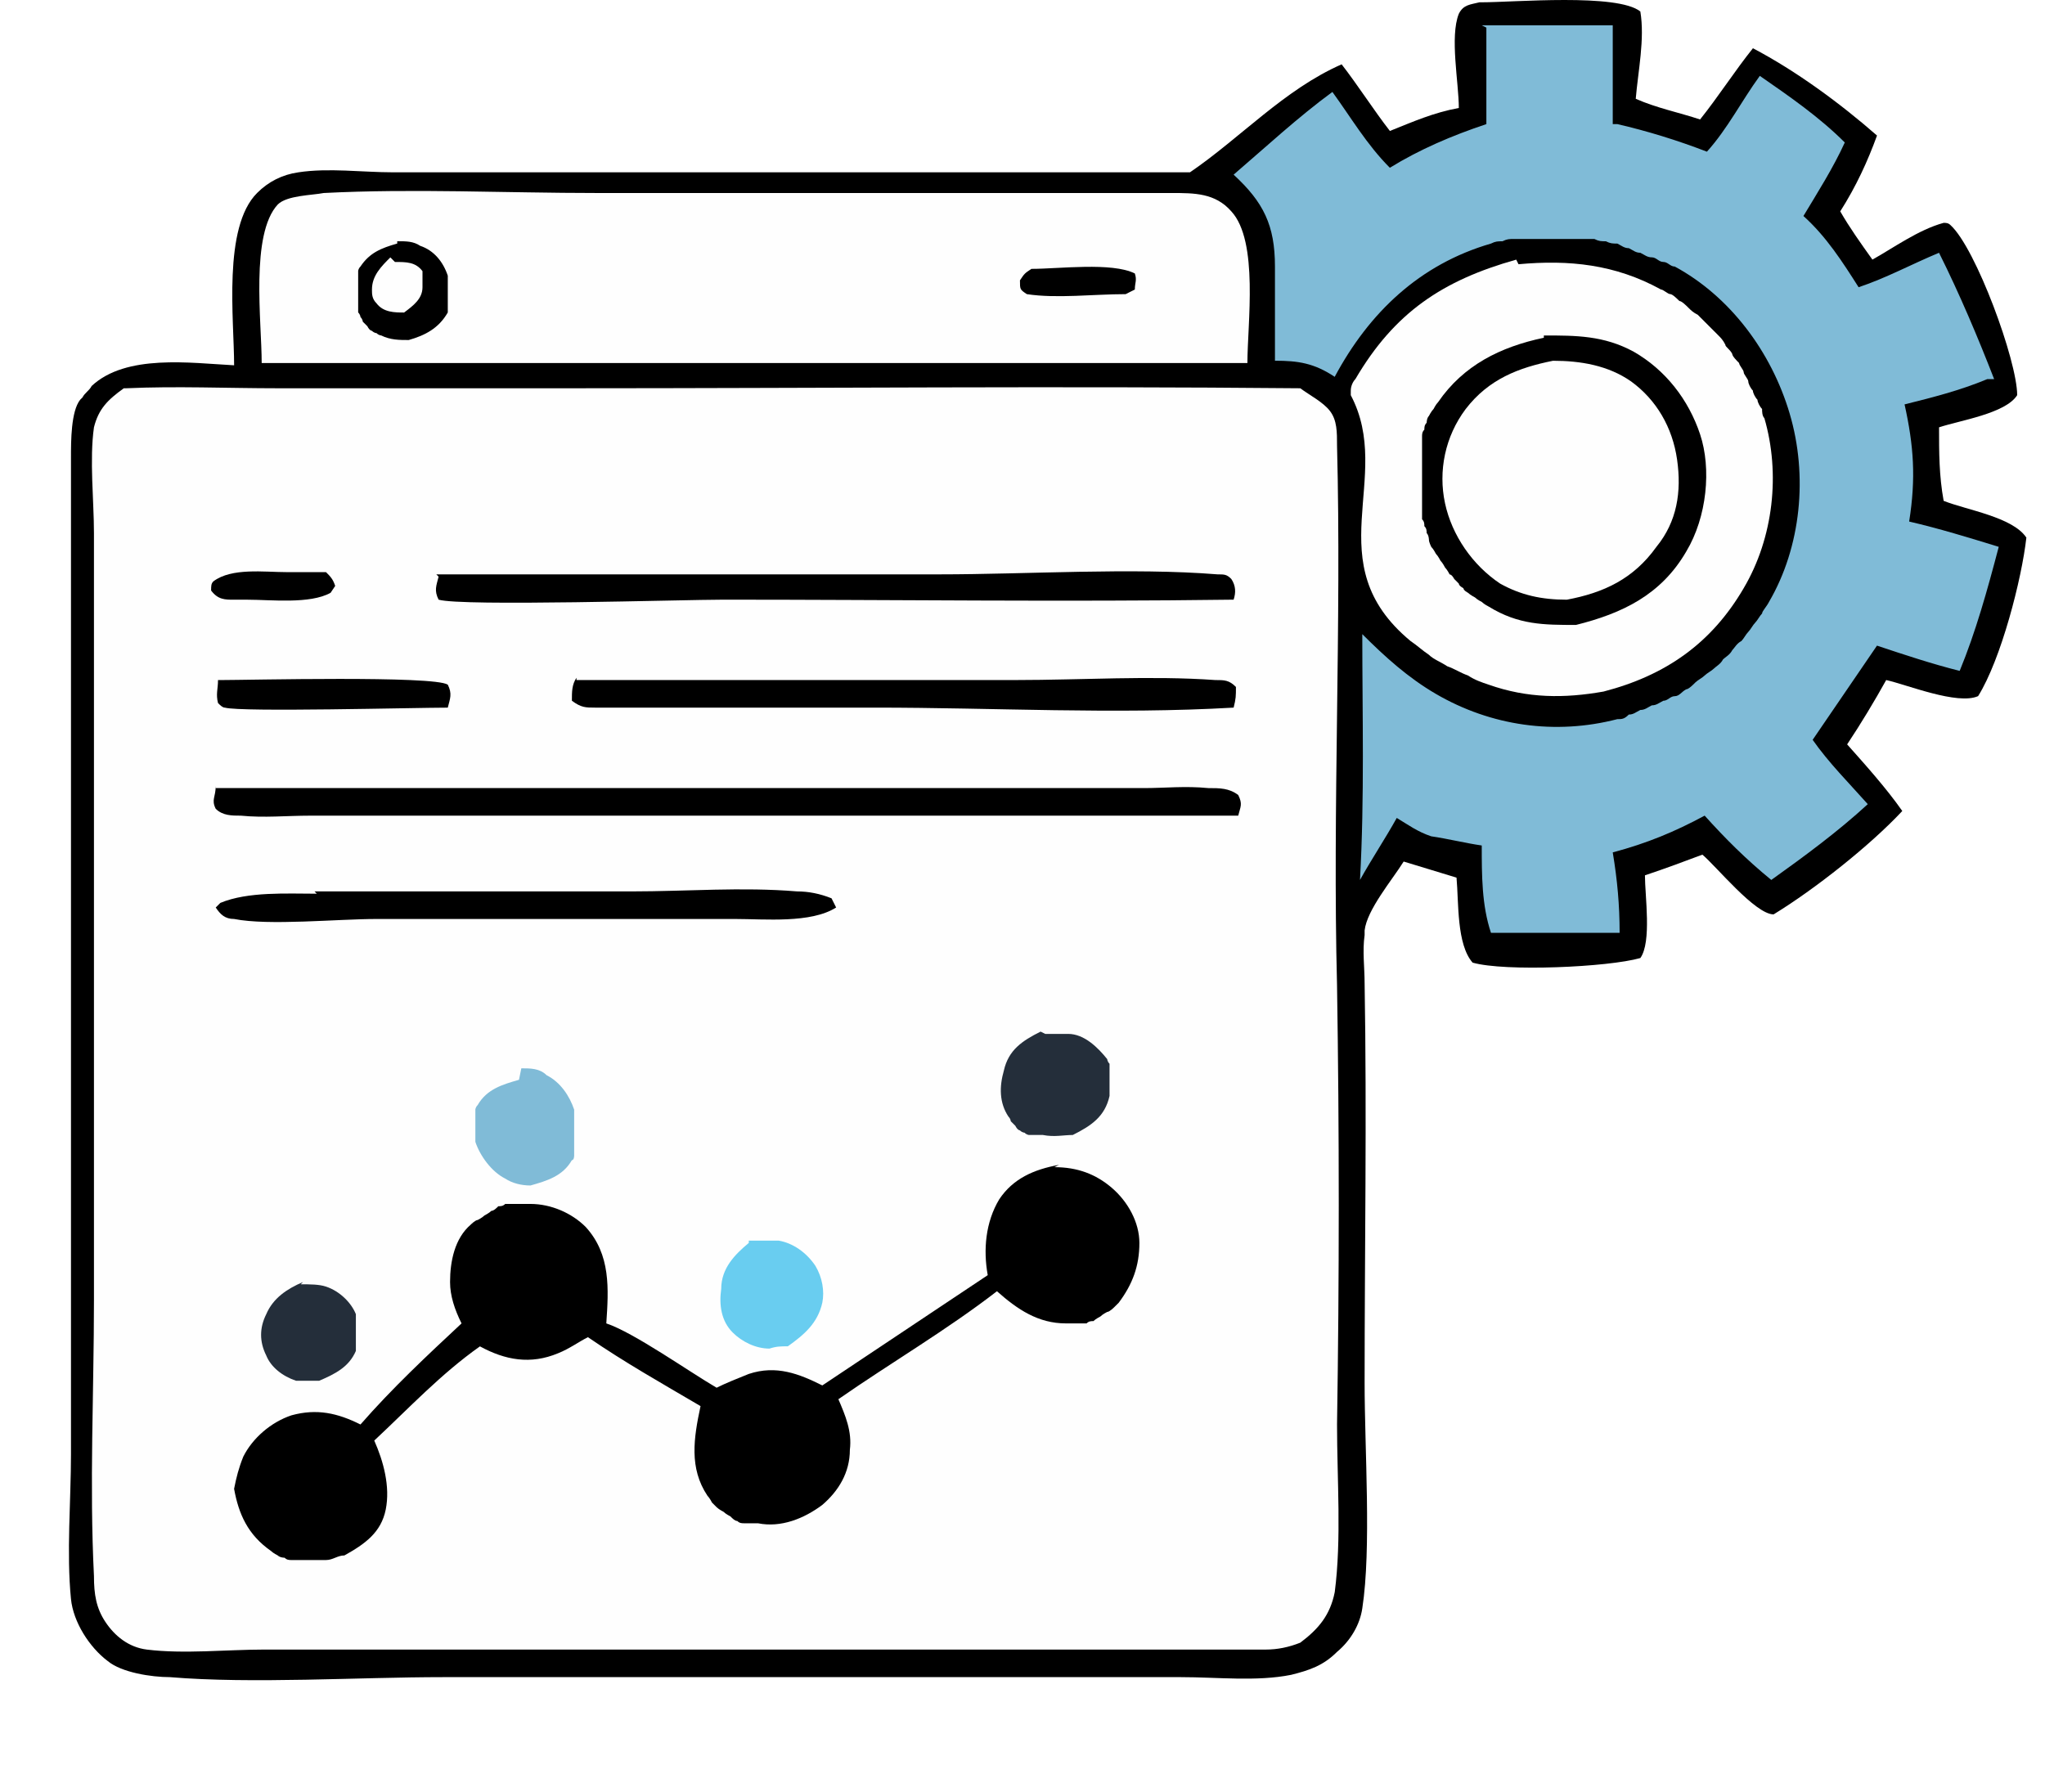 <svg width="89" height="78" viewBox="0 0 89 78" fill="none" xmlns="http://www.w3.org/2000/svg">
<path d="M64.489 0.1C65.889 0.1 70.389 -0.3 71.389 0.5C71.589 1.7 71.289 3.1 71.189 4.3C72.089 4.7 73.089 4.9 73.989 5.2C74.789 4.2 75.489 3.1 76.289 2.1C78.189 3.1 80.089 4.5 81.689 5.9C81.289 7 80.789 8.1 80.089 9.2C80.489 9.9 80.989 10.6 81.489 11.3C82.389 10.8 83.489 10 84.589 9.7C84.689 9.7 84.789 9.7 84.889 9.8C85.989 10.8 87.789 15.7 87.789 17.2C87.289 18 85.289 18.3 84.389 18.6C84.389 19.7 84.389 20.7 84.589 21.8C85.589 22.2 87.589 22.5 88.189 23.4C87.989 25.2 87.089 28.7 86.089 30.3C85.189 30.7 82.989 29.8 82.089 29.6C81.589 30.5 80.989 31.5 80.389 32.4C81.189 33.3 82.089 34.3 82.789 35.3C81.389 36.8 78.989 38.7 77.189 39.8C76.389 39.8 74.689 37.7 74.089 37.2C73.289 37.5 72.489 37.8 71.589 38.1C71.589 39 71.889 41 71.389 41.7C69.989 42.1 65.489 42.3 64.089 41.9C63.389 41.1 63.489 39.3 63.389 38.2L61.089 37.5C60.589 38.3 59.489 39.6 59.389 40.5C59.389 40.5 59.389 40.6 59.389 40.7C59.289 41.4 59.389 42.1 59.389 42.8C59.489 48.6 59.389 54.4 59.389 60.2C59.389 63.1 59.689 67.4 59.289 70C59.189 70.7 58.789 71.4 58.189 71.9C57.589 72.5 56.989 72.7 56.189 72.9C54.689 73.2 52.989 73 51.389 73H43.889H19.289C15.589 73 10.989 73.3 7.389 73C6.589 73 5.289 72.8 4.689 72.3C3.889 71.7 3.189 70.6 3.089 69.6C2.889 67.6 3.089 65.3 3.089 63.3V50.5V30.5C3.089 27 3.089 23.4 3.089 19.9C3.089 19.2 3.089 17.9 3.489 17.4C3.489 17.4 3.489 17.4 3.589 17.3C3.689 17.1 3.889 17 3.989 16.8C5.489 15.4 8.289 15.8 10.189 15.9C10.189 13.9 9.689 9.9 11.189 8.4C11.689 7.9 12.289 7.6 12.989 7.5C14.289 7.3 15.789 7.5 17.089 7.5H25.289H51.789C53.989 6 55.889 3.9 58.389 2.8C59.089 3.7 59.789 4.8 60.489 5.7C61.489 5.3 62.389 4.9 63.489 4.7C63.489 3.6 63.089 1.6 63.489 0.6C63.689 0.2 63.989 0.2 64.389 0.1H64.489Z" fill="black"/>
<path d="M66.087 11.501C68.287 11.301 70.287 11.501 72.287 12.601C72.387 12.601 72.587 12.801 72.687 12.801C72.787 12.801 72.987 13.001 73.087 13.101C73.187 13.101 73.387 13.301 73.487 13.401C73.587 13.501 73.687 13.601 73.887 13.701C73.987 13.801 74.087 13.901 74.187 14.001C74.287 14.101 74.387 14.201 74.487 14.301C74.587 14.401 74.687 14.501 74.787 14.601C74.887 14.701 74.987 14.801 75.087 15.001C75.087 15.101 75.287 15.201 75.387 15.401C75.387 15.501 75.587 15.701 75.687 15.801C75.687 15.901 75.887 16.101 75.887 16.201C75.887 16.301 76.087 16.501 76.087 16.601C76.087 16.701 76.187 16.901 76.287 17.001C76.287 17.101 76.387 17.301 76.487 17.401C76.487 17.501 76.587 17.701 76.687 17.801C76.687 17.901 76.687 18.101 76.787 18.201C77.487 20.601 77.187 23.401 75.887 25.601C74.487 28.001 72.487 29.401 69.787 30.101C68.087 30.401 66.487 30.401 64.787 29.801C64.487 29.701 64.187 29.601 63.887 29.401C63.587 29.301 63.287 29.101 62.987 29.001C62.687 28.801 62.387 28.701 62.187 28.501C61.887 28.301 61.687 28.101 61.387 27.901C57.287 24.501 60.687 20.801 58.787 17.201V17.001C58.787 16.801 58.887 16.601 58.987 16.501C60.687 13.601 62.787 12.201 65.987 11.301L66.087 11.501Z" fill="#FEFEFE"/>
<path d="M67.189 14.602C68.589 14.602 69.789 14.601 71.089 15.302C72.489 16.102 73.489 17.402 73.989 18.902C74.489 20.402 74.289 22.502 73.389 24.002C72.289 25.902 70.589 26.701 68.589 27.201C67.189 27.201 66.089 27.202 64.789 26.402C64.789 26.402 64.589 26.302 64.489 26.201C64.489 26.201 64.289 26.102 64.189 26.002C64.189 26.002 63.989 25.901 63.889 25.802C63.889 25.802 63.689 25.702 63.689 25.602C63.689 25.602 63.489 25.502 63.489 25.402L63.289 25.201C63.289 25.201 63.189 25.002 63.089 25.002C63.089 25.002 62.989 24.802 62.889 24.701C62.889 24.701 62.789 24.502 62.689 24.402C62.689 24.402 62.589 24.202 62.489 24.102C62.489 24.102 62.389 23.901 62.289 23.802C62.289 23.802 62.189 23.602 62.189 23.502C62.189 23.502 62.189 23.302 62.089 23.201C62.089 23.102 62.089 23.002 61.989 22.902C61.989 22.802 61.989 22.702 61.889 22.602C61.889 22.502 61.889 22.401 61.889 22.302C61.889 22.201 61.889 22.102 61.889 22.002C61.889 21.902 61.889 21.802 61.889 21.701C61.889 21.602 61.889 21.502 61.889 21.402C61.889 21.302 61.889 21.202 61.889 21.102C61.889 21.002 61.889 20.901 61.889 20.802C61.889 20.701 61.889 20.602 61.889 20.502C61.889 20.402 61.889 20.302 61.889 20.201C61.889 20.102 61.889 20.002 61.889 19.902C61.889 19.802 61.889 19.702 61.889 19.602C61.889 19.502 61.889 19.401 61.889 19.302C61.889 19.201 61.889 19.102 61.889 19.002C61.889 18.902 61.889 18.802 61.989 18.701C61.989 18.602 61.989 18.502 62.089 18.402C62.089 18.402 62.089 18.202 62.189 18.102C62.189 18.102 62.289 17.901 62.389 17.802C62.389 17.802 62.489 17.602 62.589 17.502C63.689 15.902 65.289 15.101 67.189 14.701V14.602Z" fill="black"/>
<path d="M67.588 15.703C68.788 15.703 69.988 15.903 70.988 16.603C72.088 17.403 72.788 18.603 72.988 20.003C73.188 21.403 72.988 22.703 72.088 23.803C71.088 25.203 69.788 25.803 68.188 26.103C67.088 26.103 66.188 25.903 65.288 25.403C64.088 24.603 63.188 23.303 62.888 21.903C62.588 20.503 62.888 19.003 63.788 17.803C64.788 16.503 66.088 16.003 67.588 15.703Z" fill="#FEFEFE"/>
<path d="M50.089 8.401C50.389 8.401 50.688 8.401 50.988 8.401C51.988 8.401 52.889 8.401 53.589 9.201C54.788 10.501 54.288 14.101 54.288 15.801H15.389H11.389C11.389 14.001 10.889 10.201 12.088 8.901C12.489 8.501 13.588 8.501 14.088 8.401C17.988 8.201 21.988 8.401 25.988 8.401H50.089Z" fill="#FEFEFE"/>
<path d="M44.889 11.703C46.089 11.703 48.389 11.403 49.389 11.903C49.489 12.203 49.389 12.303 49.389 12.602L48.989 12.803C47.589 12.803 45.989 13.002 44.689 12.803C44.389 12.602 44.389 12.602 44.389 12.203C44.589 11.902 44.589 11.902 44.889 11.703Z" fill="black"/>
<path d="M17.288 10.5C17.688 10.5 17.988 10.5 18.288 10.7C18.888 10.9 19.288 11.4 19.488 12C19.488 12 19.488 12.1 19.488 12.2C19.488 12.2 19.488 12.3 19.488 12.4C19.488 12.4 19.488 12.5 19.488 12.6C19.488 12.6 19.488 12.7 19.488 12.8C19.488 12.8 19.488 12.9 19.488 13C19.488 13 19.488 13.1 19.488 13.2C19.488 13.2 19.488 13.3 19.488 13.4C19.488 13.4 19.488 13.5 19.488 13.6C19.088 14.3 18.488 14.6 17.788 14.8C17.388 14.8 16.988 14.8 16.588 14.6C16.588 14.6 16.488 14.6 16.388 14.5C16.388 14.5 16.288 14.5 16.188 14.4C16.188 14.4 16.088 14.4 15.988 14.2C15.988 14.2 15.888 14.1 15.788 14C15.788 14 15.788 13.9 15.688 13.8C15.688 13.8 15.688 13.7 15.588 13.6C15.588 13.6 15.588 13.5 15.588 13.4C15.588 13.4 15.588 13.3 15.588 13.2C15.588 13.2 15.588 13.1 15.588 13C15.588 13 15.588 12.9 15.588 12.8C15.588 12.8 15.588 12.7 15.588 12.6C15.588 12.6 15.588 12.5 15.588 12.4C15.588 12.3 15.588 12.3 15.588 12.2C15.588 12.2 15.588 12.1 15.588 12C15.588 12 15.588 11.9 15.588 11.8C15.588 11.8 15.588 11.7 15.688 11.6C16.088 11 16.588 10.8 17.288 10.6V10.5Z" fill="black"/>
<path d="M17.188 11.403C17.688 11.403 18.087 11.403 18.387 11.803C18.387 11.803 18.387 11.803 18.387 11.903C18.387 11.903 18.387 11.903 18.387 12.003C18.387 12.003 18.387 12.003 18.387 12.103C18.387 12.103 18.387 12.103 18.387 12.203C18.387 12.203 18.387 12.203 18.387 12.303C18.387 12.303 18.387 12.303 18.387 12.403C18.387 12.403 18.387 12.403 18.387 12.503C18.387 13.003 17.988 13.303 17.587 13.603C17.188 13.603 16.688 13.603 16.387 13.203C16.188 13.003 16.188 12.803 16.188 12.603C16.188 12.003 16.587 11.603 16.988 11.203L17.188 11.403Z" fill="#FEFEFE"/>
<path d="M64.487 1.102C66.388 1.102 68.287 1.102 70.188 1.102V5.402H70.388C71.688 5.702 72.987 6.102 74.287 6.602C75.188 5.602 75.787 4.402 76.588 3.302C77.888 4.202 79.188 5.102 80.287 6.202C79.787 7.302 79.088 8.402 78.487 9.402C79.487 10.302 80.188 11.402 80.888 12.502C82.088 12.102 83.188 11.502 84.388 11.002C85.287 12.802 86.088 14.702 86.787 16.502C86.787 16.502 86.787 16.502 86.688 16.502H86.487C85.287 17.002 84.088 17.302 82.888 17.602C83.287 19.402 83.388 20.802 83.088 22.701C84.388 23.002 85.688 23.401 86.987 23.802C86.487 25.701 85.987 27.502 85.287 29.201C84.088 28.901 82.888 28.502 81.688 28.102L78.888 32.202C79.588 33.202 80.487 34.102 81.287 35.002C79.987 36.202 78.487 37.301 77.088 38.301C75.987 37.401 75.088 36.502 74.188 35.502C72.888 36.202 71.688 36.702 70.188 37.102C70.388 38.302 70.487 39.402 70.487 40.602C68.588 40.602 66.688 40.602 64.888 40.602C64.487 39.402 64.487 38.102 64.487 36.801C63.788 36.702 62.987 36.502 62.288 36.402C61.688 36.202 61.288 35.902 60.788 35.602C60.288 36.502 59.688 37.401 59.188 38.301C59.388 34.702 59.288 31.102 59.288 27.602C60.288 28.602 61.288 29.502 62.487 30.201C64.888 31.602 67.688 32.002 70.388 31.302C70.588 31.302 70.688 31.302 70.888 31.102C71.088 31.102 71.188 31.002 71.388 30.902C71.588 30.902 71.688 30.802 71.888 30.701C72.088 30.701 72.188 30.602 72.388 30.502C72.588 30.502 72.688 30.302 72.888 30.302C73.088 30.302 73.188 30.102 73.388 30.002C73.487 30.002 73.688 29.802 73.787 29.701C73.888 29.602 74.088 29.502 74.188 29.402C74.287 29.302 74.487 29.202 74.588 29.102C74.688 29.002 74.888 28.901 74.987 28.701C75.088 28.602 75.287 28.502 75.388 28.302C75.487 28.201 75.588 28.002 75.787 27.902C75.888 27.802 75.987 27.602 76.088 27.502C76.188 27.402 76.287 27.202 76.388 27.102C76.487 27.002 76.588 26.802 76.688 26.701C76.688 26.602 76.888 26.401 76.987 26.201C78.388 23.802 78.688 20.702 77.888 18.002C77.088 15.302 75.287 12.902 72.888 11.602C72.688 11.602 72.588 11.402 72.388 11.402C72.188 11.402 72.088 11.201 71.888 11.201C71.688 11.201 71.588 11.102 71.388 11.002C71.188 11.002 71.088 10.902 70.888 10.802C70.688 10.802 70.588 10.702 70.388 10.602C70.188 10.602 70.088 10.602 69.888 10.502C69.688 10.502 69.588 10.502 69.388 10.402C69.188 10.402 69.088 10.402 68.888 10.402C68.688 10.402 68.588 10.402 68.388 10.402C68.188 10.402 67.987 10.402 67.888 10.402C67.688 10.402 67.487 10.402 67.388 10.402C67.188 10.402 66.987 10.402 66.888 10.402C66.688 10.402 66.588 10.402 66.388 10.402C66.188 10.402 66.088 10.402 65.888 10.402C65.688 10.402 65.588 10.402 65.388 10.502C65.188 10.502 65.088 10.502 64.888 10.602C61.788 11.502 59.587 13.602 58.087 16.402C57.188 15.802 56.487 15.701 55.487 15.701C55.487 14.302 55.487 13.002 55.487 11.602C55.487 9.802 54.987 8.802 53.688 7.602C55.087 6.402 56.487 5.102 57.987 4.002C58.788 5.102 59.487 6.302 60.487 7.302C61.788 6.502 63.188 5.902 64.688 5.402C64.688 4.002 64.688 2.602 64.688 1.202L64.487 1.102Z" fill="#80BBD7"/>
<path d="M5.489 16.9C7.689 16.8 9.889 16.9 12.089 16.9H24.889C35.489 16.9 46.089 16.8 56.589 16.9C56.989 17.2 57.589 17.5 57.889 17.9C58.189 18.3 58.189 18.8 58.189 19.4C58.389 27.2 57.989 35.1 58.189 42.9C58.289 49.3 58.289 55.6 58.189 62C58.189 64.4 58.389 67 58.089 69.3C57.889 70.3 57.389 70.9 56.589 71.5C56.089 71.7 55.589 71.8 55.089 71.8C51.689 71.8 48.389 71.8 44.989 71.8H21.789H11.489C9.889 71.8 7.989 72 6.389 71.8C5.589 71.7 4.989 71.2 4.589 70.6C4.189 70 4.089 69.4 4.089 68.6C3.889 64.6 4.089 60.6 4.089 56.6V32.6V23.2C4.089 21.8 3.889 20 4.089 18.6C4.289 17.8 4.689 17.4 5.389 16.9H5.489Z" fill="#FEFEFE"/>
<path d="M12.588 24.903C13.188 24.903 13.688 24.903 14.188 24.903C14.387 25.103 14.488 25.203 14.588 25.503L14.387 25.803C13.488 26.303 11.787 26.103 10.787 26.103C10.588 26.103 10.387 26.103 10.188 26.103C9.787 26.103 9.488 26.103 9.188 25.703C9.188 25.503 9.188 25.403 9.288 25.303C10.088 24.703 11.488 24.903 12.488 24.903H12.588Z" fill="black"/>
<path d="M9.588 29.601C10.788 29.601 18.888 29.401 19.488 29.801C19.688 30.201 19.588 30.401 19.488 30.801C18.088 30.801 10.488 31.001 9.788 30.801C9.688 30.801 9.588 30.701 9.488 30.601C9.388 30.201 9.488 30.001 9.488 29.601H9.588Z" fill="black"/>
<path d="M13.689 38.8H27.489C29.889 38.8 32.289 38.6 34.689 38.8C35.189 38.8 35.689 38.9 36.189 39.1L36.389 39.5C35.289 40.2 33.289 40 31.989 40H16.389C14.689 40 11.689 40.3 10.189 40C9.789 40 9.589 39.8 9.389 39.5L9.589 39.3C10.789 38.8 12.489 38.9 13.789 38.9L13.689 38.8Z" fill="black"/>
<path d="M25.089 29.6H44.189C47.089 29.6 50.089 29.4 52.889 29.6C53.289 29.6 53.489 29.6 53.789 29.9C53.789 30.3 53.789 30.4 53.689 30.8C48.489 31.1 43.289 30.8 38.089 30.8H29.989C28.589 30.8 27.189 30.8 25.889 30.8C25.489 30.8 25.289 30.8 24.889 30.5C24.889 30.1 24.889 29.8 25.089 29.5V29.6Z" fill="black"/>
<path d="M18.988 25H40.888C44.688 25 49.288 24.701 52.988 25C53.288 25 53.388 25 53.588 25.201C53.788 25.5 53.788 25.8 53.688 26.101C46.288 26.201 38.888 26.101 31.488 26.101C29.788 26.101 20.088 26.401 19.088 26.101C18.888 25.701 18.988 25.5 19.088 25.101L18.988 25Z" fill="black"/>
<path d="M9.388 34.303H39.488C42.888 34.303 46.288 34.303 49.788 34.303C50.688 34.303 51.588 34.203 52.588 34.303C53.088 34.303 53.488 34.303 53.888 34.603C54.088 35.003 53.988 35.103 53.888 35.503H23.388H13.488C12.488 35.503 11.488 35.603 10.488 35.503C10.088 35.503 9.688 35.503 9.388 35.203C9.188 34.803 9.388 34.703 9.388 34.203V34.303Z" fill="black"/>
<g filter="url(#filter0_d_616_2715)">
<path d="M45.888 43.803C46.888 43.803 47.688 44.103 48.388 44.703C49.087 45.303 49.587 46.203 49.587 47.103C49.587 48.103 49.288 48.903 48.688 49.703L48.487 49.903C48.487 49.903 48.288 50.103 48.188 50.103C48.188 50.103 47.987 50.203 47.888 50.303C47.888 50.303 47.688 50.403 47.587 50.503C47.487 50.503 47.388 50.503 47.288 50.603C47.188 50.603 47.087 50.603 46.987 50.603C46.888 50.603 46.788 50.603 46.688 50.603C46.587 50.603 46.487 50.603 46.388 50.603C45.188 50.603 44.288 50.003 43.388 49.203C41.188 50.903 38.788 52.303 36.487 53.903C36.788 54.603 37.087 55.303 36.987 56.103C36.987 57.103 36.487 57.903 35.788 58.503C34.987 59.103 33.987 59.503 32.987 59.303C32.888 59.303 32.788 59.303 32.688 59.303C32.587 59.303 32.487 59.303 32.388 59.303C32.288 59.303 32.188 59.303 32.087 59.203C31.988 59.203 31.887 59.103 31.788 59.003C31.788 59.003 31.587 58.903 31.488 58.803C31.488 58.803 31.288 58.703 31.188 58.603L30.988 58.403C30.988 58.403 30.887 58.203 30.788 58.103C29.988 56.903 30.188 55.603 30.488 54.203C28.788 53.203 27.188 52.303 25.587 51.203C25.188 51.403 24.788 51.703 24.288 51.903C23.087 52.403 21.988 52.203 20.887 51.603C19.188 52.803 17.788 54.303 16.288 55.703C16.688 56.603 16.988 57.703 16.788 58.703C16.587 59.703 15.887 60.203 14.988 60.703C14.688 60.703 14.488 60.903 14.188 60.903C14.088 60.903 13.988 60.903 13.887 60.903C13.787 60.903 13.688 60.903 13.588 60.903C13.488 60.903 13.387 60.903 13.287 60.903C13.188 60.903 13.088 60.903 12.988 60.903C12.887 60.903 12.787 60.903 12.688 60.903C12.588 60.903 12.488 60.903 12.387 60.803C12.387 60.803 12.188 60.803 12.088 60.703C12.088 60.703 11.887 60.603 11.787 60.503C10.787 59.803 10.387 58.903 10.188 57.803C10.287 57.303 10.387 56.903 10.588 56.403C10.988 55.603 11.787 54.903 12.688 54.603C13.787 54.303 14.688 54.503 15.688 55.003C17.087 53.403 18.587 52.003 20.087 50.603C19.788 50.003 19.587 49.403 19.587 48.803C19.587 47.903 19.788 46.903 20.488 46.303C20.488 46.303 20.688 46.103 20.788 46.103C20.788 46.103 20.988 46.003 21.087 45.903C21.087 45.903 21.288 45.803 21.387 45.703C21.488 45.703 21.587 45.603 21.688 45.503C21.788 45.503 21.887 45.503 21.988 45.403C22.087 45.403 22.188 45.403 22.288 45.403C22.387 45.403 22.488 45.403 22.688 45.403C22.788 45.403 22.887 45.403 23.087 45.403C23.988 45.403 24.887 45.803 25.488 46.403C26.587 47.603 26.488 49.103 26.387 50.603C27.587 51.003 29.988 52.703 31.188 53.403C31.587 53.203 32.087 53.003 32.587 52.803C33.788 52.403 34.788 52.803 35.788 53.303L42.987 48.503C42.788 47.403 42.888 46.203 43.487 45.203C44.087 44.303 44.987 43.903 46.087 43.703L45.888 43.803Z" fill="black"/>
</g>
<path d="M13.088 55.901C13.488 55.901 13.888 55.901 14.188 56.001C14.788 56.201 15.288 56.701 15.488 57.201C15.488 57.201 15.488 57.301 15.488 57.401C15.488 57.401 15.488 57.501 15.488 57.601C15.488 57.601 15.488 57.701 15.488 57.801C15.488 57.801 15.488 57.901 15.488 58.001C15.488 58.001 15.488 58.101 15.488 58.201C15.488 58.201 15.488 58.301 15.488 58.401C15.488 58.501 15.488 58.501 15.488 58.601C15.488 58.601 15.488 58.701 15.488 58.801C15.188 59.501 14.588 59.801 13.888 60.101C13.588 60.101 13.188 60.101 12.888 60.101C12.288 59.901 11.788 59.501 11.588 59.001C11.288 58.401 11.288 57.801 11.588 57.201C11.888 56.501 12.488 56.101 13.188 55.801L13.088 55.901Z" fill="#242E3A"/>
<path d="M32.588 54C32.988 54 33.488 54 33.888 54C34.488 54.1 35.088 54.5 35.488 55.1C35.788 55.6 35.888 56.2 35.788 56.7C35.588 57.6 34.988 58.1 34.288 58.6C33.988 58.6 33.788 58.6 33.488 58.7C32.888 58.7 32.288 58.4 31.888 58C31.388 57.5 31.288 56.8 31.388 56.1C31.388 55.2 31.988 54.6 32.588 54.1V54Z" fill="#69CDF0"/>
<path d="M22.688 46.5C23.087 46.5 23.488 46.5 23.788 46.8C24.387 47.1 24.788 47.7 24.988 48.3C24.988 48.3 24.988 48.5 24.988 48.6C24.988 48.6 24.988 48.8 24.988 48.9C24.988 48.9 24.988 49.1 24.988 49.2C24.988 49.2 24.988 49.4 24.988 49.5C24.988 49.5 24.988 49.7 24.988 49.8C24.988 49.8 24.988 50 24.988 50.1V50.3C24.988 50.3 24.988 50.5 24.887 50.5C24.488 51.2 23.788 51.4 23.087 51.6C22.688 51.6 22.288 51.5 21.988 51.3C21.387 51 20.887 50.3 20.688 49.7V49.5V49.3V49.1V48.9V48.7V48.5C20.688 48.5 20.688 48.4 20.688 48.3C20.688 48.3 20.688 48.2 20.788 48.1C21.188 47.4 21.887 47.2 22.587 47L22.688 46.5Z" fill="#80BBD7"/>
<path d="M45.488 45.002C45.788 45.002 46.188 45.002 46.488 45.002C47.188 45.002 47.788 45.602 48.188 46.102C48.188 46.102 48.188 46.202 48.288 46.302C48.288 46.302 48.288 46.402 48.288 46.502C48.288 46.502 48.288 46.602 48.288 46.702C48.288 46.702 48.288 46.802 48.288 46.902V47.102V47.302V47.502V47.702C48.088 48.602 47.488 49.002 46.688 49.402C46.288 49.402 45.888 49.502 45.388 49.402C45.388 49.402 45.288 49.402 45.188 49.402C45.188 49.402 45.088 49.402 44.988 49.402C44.988 49.402 44.888 49.402 44.788 49.402C44.788 49.402 44.688 49.402 44.588 49.302C44.588 49.302 44.488 49.302 44.388 49.202C44.388 49.202 44.288 49.202 44.188 49.002C44.188 49.002 44.088 48.902 43.988 48.802C43.988 48.802 43.988 48.702 43.888 48.602C43.488 48.002 43.488 47.302 43.688 46.602C43.888 45.702 44.488 45.302 45.288 44.902L45.488 45.002Z" fill="#242E3A"/>
<defs>
<filter id="filter0_d_616_2715" x="0.188" y="40.703" width="59.4" height="37.199" filterUnits="userSpaceOnUse" color-interpolation-filters="sRGB">
<feFlood flood-opacity="0" result="BackgroundImageFix"/>
<feColorMatrix in="SourceAlpha" type="matrix" values="0 0 0 0 0 0 0 0 0 0 0 0 0 0 0 0 0 0 127 0" result="hardAlpha"/>
<feOffset dy="7"/>
<feGaussianBlur stdDeviation="5"/>
<feColorMatrix type="matrix" values="0 0 0 0 0 0 0 0 0 0 0 0 0 0 0 0 0 0 0.8 0"/>
<feBlend mode="normal" in2="BackgroundImageFix" result="effect1_dropShadow_616_2715"/>
<feBlend mode="normal" in="SourceGraphic" in2="effect1_dropShadow_616_2715" result="shape"/>
</filter>
</defs>
</svg>
